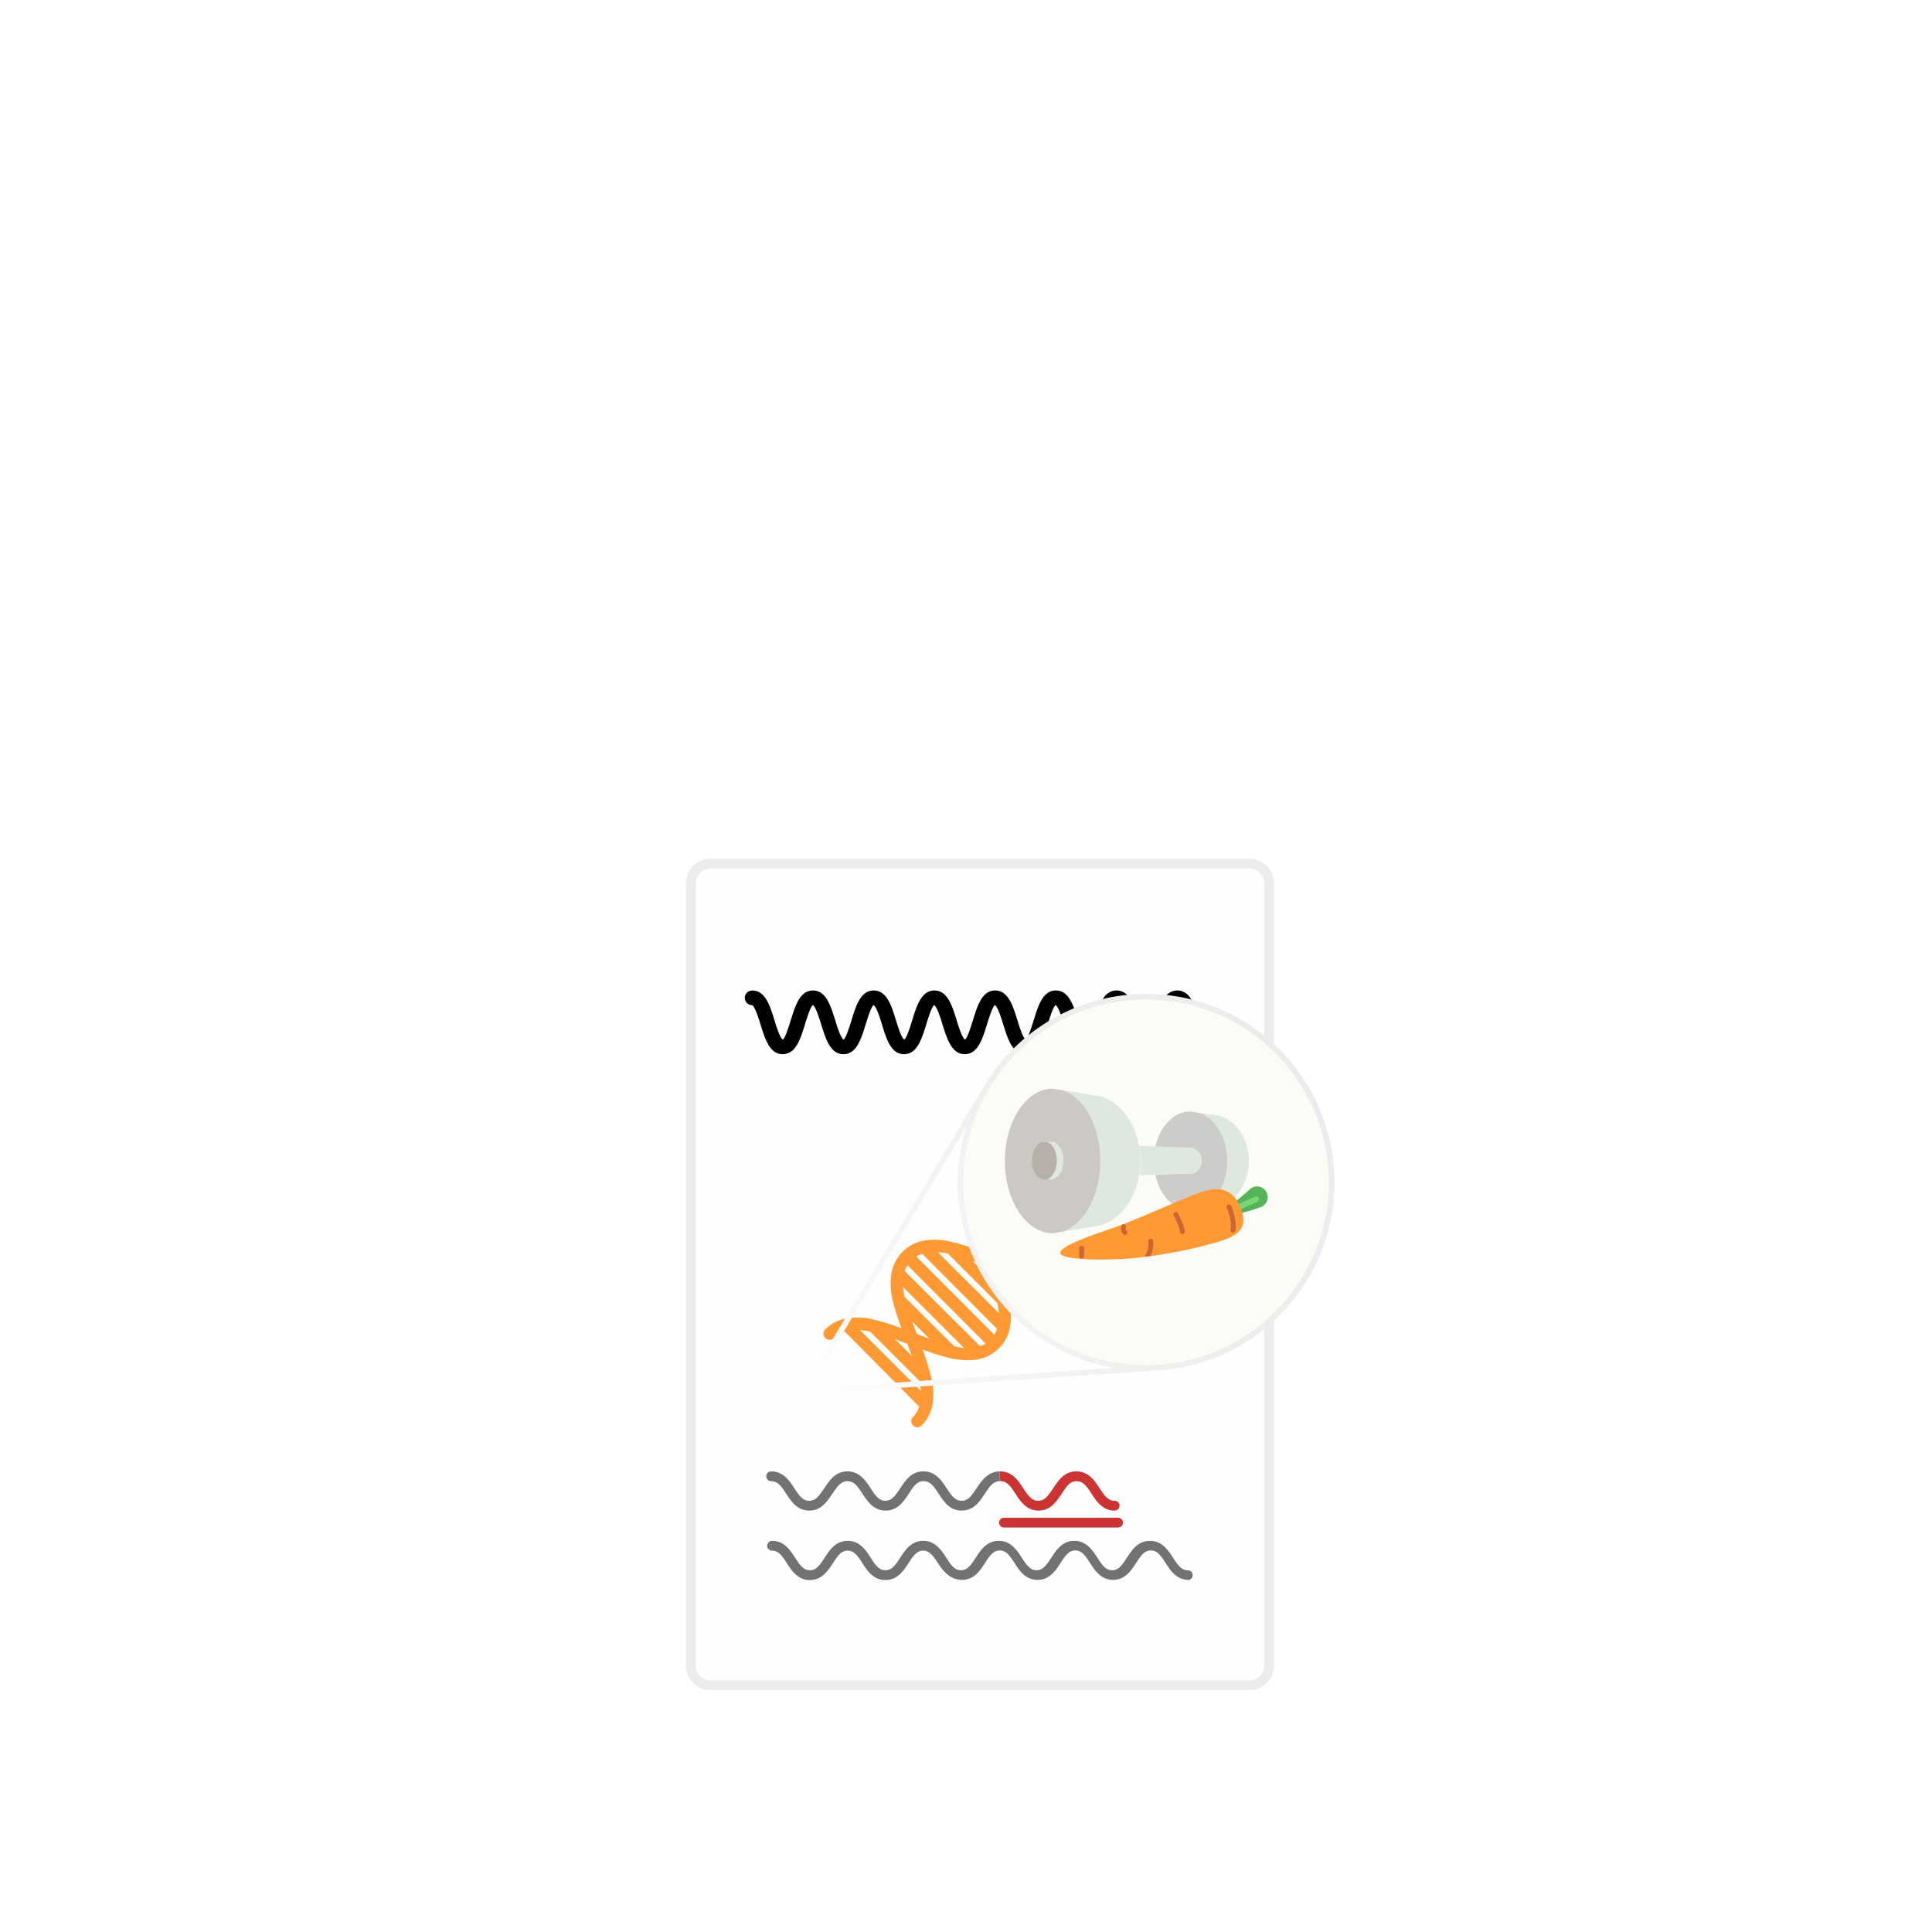 <svg id="report-and-recommend-SVG" xmlns="http://www.w3.org/2000/svg" xmlns:xlink="http://www.w3.org/1999/xlink" viewBox="0 0 276 276">
    <defs>
        <style>
            #report-and-recommend-SVG .a{fill:#fefefe;}
            #report-and-recommend-SVG .b{fill:#ececec;}
            #report-and-recommend-SVG .c{fill:#727272;}
            #report-and-recommend-SVG .d{fill:#c33;}
            #report-and-recommend-SVG .e{fill:#f93;}
            #report-and-recommend-SVG .f{fill:#fcfcf7;}
            #report-and-recommend-SVG .g{fill:url(#a);}
            #report-and-recommend-SVG .h{fill:#dfe8df;}
            #report-and-recommend-SVG .i{fill:#ceccca;}
            #report-and-recommend-SVG .j{fill:#ccc8c4;}
            #report-and-recommend-SVG .k{fill:#b7afa9;}
            #report-and-recommend-SVG .l{fill:#56b458;}
            #report-and-recommend-SVG .m{fill:#77d678;}
            #report-and-recommend-SVG .n{fill:#c63;}

            #report-and-recommend-SVG g {
                transition-duration: 500ms;
            }

            #report-and-recommend-SVG g:nth-of-type(1) {
                transform: scale(0.7) translate(140px, 155px);
            }

            #report-and-recommend-SVG g:nth-of-type(2) {
                transform: scale(0.4) translate(200px, 355px);
                filter: opacity(0);
            }

            #report-and-reccommendations:hover g:nth-of-type(1) {
                transform:translate(50px, 105px) scale(0.77);
            }

            #report-and-reccommendations:hover g:nth-of-type(2) {
                transform: scale(0.77) translate(60px, 140px);
                filter: opacity(1);
            }
        </style>
        <linearGradient id="a" x1="91.05" y1="138.24" x2="272.23" y2="29.51" gradientUnits="userSpaceOnUse">
        <stop offset="0" stop-color="#fefefe"/>
        <stop offset="0.12" stop-color="#f9f9f9"/>
        <stop offset="0.51" stop-color="#efefef"/>
        <stop offset="1" stop-color="#ececec"/>
        </linearGradient>
    </defs>
    <g>
        <rect class="a" x="1" y="21.25" width="118" height="167.68" rx="4"/>
        <path class="b" d="M115,22.25a3,3,0,0,1,3,3V184.93a3,3,0,0,1-3,3H5a3,3,0,0,1-3-3V25.25a3,3,0,0,1,3-3H115m0-2H5a5,5,0,0,0-5,5V184.93a5,5,0,0,0,5,5H115a5,5,0,0,0,5-5V25.25a5,5,0,0,0-5-5Z"/>
        <path d="M106.49,60.14c-2.66,0-3.61-3.08-4.54-6.06-.39-1.28-1.14-3.68-1.71-3.95-.48.27-1.23,2.67-1.63,3.95-.92,3-1.88,6.06-4.53,6.06s-3.61-3.08-4.54-6.06c-.39-1.28-1.14-3.68-1.71-3.95-.48.27-1.22,2.67-1.62,3.95-.92,3-1.88,6.06-4.53,6.06s-3.61-3.08-4.53-6.06c-.4-1.28-1.14-3.68-1.72-3.95-.48.27-1.22,2.67-1.62,3.95-.92,3-1.87,6.06-4.53,6.06s-3.61-3.08-4.53-6.06c-.4-1.28-1.14-3.68-1.71-3.95-.48.27-1.22,2.67-1.62,3.95-.93,3-1.88,6.06-4.53,6.06s-3.61-3.08-4.54-6.06c-.39-1.28-1.14-3.68-1.71-3.95-.47.27-1.22,2.67-1.61,3.95-.93,3-1.88,6.06-4.53,6.06S40.89,57.06,40,54.08c-.4-1.28-1.15-3.68-1.72-3.95-.48.27-1.22,2.67-1.62,3.95-.92,3-1.87,6.06-4.53,6.06s-3.61-3.08-4.53-6.06c-.4-1.28-1.14-3.68-1.71-3.95-.48.27-1.22,2.67-1.62,3.95-.92,3-1.88,6.06-4.53,6.06s-3.61-3.08-4.53-6.06c-.4-1.28-1.15-3.68-1.72-3.95A1.48,1.48,0,0,1,12,48.64a1.52,1.52,0,0,1,1.52-1.5c2.65,0,3.61,3.08,4.53,6.06.4,1.28,1.14,3.68,1.71,3.95.48-.27,1.22-2.67,1.62-3.95.93-3,1.88-6.06,4.53-6.06s3.61,3.08,4.54,6.06c.39,1.28,1.14,3.68,1.71,3.95.48-.27,1.22-2.67,1.62-3.95.92-3,1.87-6.06,4.53-6.06s3.61,3.08,4.53,6.06c.4,1.28,1.14,3.68,1.71,3.95.48-.27,1.22-2.67,1.62-3.95.92-3,1.88-6.06,4.53-6.06s3.61,3.08,4.53,6.06c.4,1.28,1.14,3.68,1.71,3.95.48-.27,1.22-2.67,1.62-3.95.92-3,1.88-6.06,4.53-6.06s3.61,3.08,4.54,6.06c.39,1.28,1.14,3.68,1.71,3.95.48-.27,1.22-2.67,1.62-3.95.92-3,1.87-6.06,4.53-6.06S79.09,50.22,80,53.2c.4,1.28,1.14,3.68,1.71,3.95.48-.27,1.23-2.67,1.63-3.95.92-3,1.87-6.06,4.53-6.06s3.61,3.08,4.53,6.06c.4,1.28,1.14,3.68,1.71,3.95.49-.27,1.23-2.67,1.63-3.95.92-3,1.88-6.06,4.53-6.06s3.62,3.08,4.54,6.06c.4,1.28,1.14,3.68,1.71,3.95A1.48,1.48,0,0,1,108,58.64,1.52,1.52,0,0,1,106.49,60.14Z"/>
        <path class="c" d="M64,145.28v2c-1.28.05-2,1-3,2.53s-2.24,3.47-4.73,3.47-3.73-1.93-4.73-3.47-1.72-2.53-3.06-2.53-2,1-3,2.53-2.24,3.47-4.73,3.47S37,151.35,36,149.81s-1.72-2.53-3.05-2.53-2,1-3.06,2.53-2.24,3.47-4.73,3.47-3.73-1.93-4.73-3.47-1.71-2.53-3.05-2.53a1,1,0,1,1,0-2c2.49,0,3.73,1.92,4.73,3.45s1.72,2.55,3.05,2.55,2-1,3.06-2.56,2.24-3.44,4.73-3.44,3.73,1.92,4.73,3.45,1.71,2.55,3,2.55,2-1,3.05-2.56,2.24-3.44,4.73-3.44,3.73,1.92,4.73,3.44,1.72,2.56,3.06,2.56,2-1,3.05-2.56S61.6,145.33,64,145.28Z"/>
        <path class="d" d="M88.17,156.74H64.9a1,1,0,0,1,0-2H88.17a1,1,0,1,1,0,2Z"/>
        <path class="d" d="M88.48,152.28a1,1,0,0,1-1,1c-2.49,0-3.73-1.93-4.73-3.47s-1.72-2.53-3.06-2.53-2,1-3,2.53-2.25,3.47-4.74,3.47-3.73-1.93-4.73-3.47-1.72-2.53-3-2.53H64v-2h.1c2.49,0,3.73,1.92,4.73,3.44s1.72,2.56,3.05,2.56,2-1,3.06-2.56,2.24-3.44,4.73-3.44,3.74,1.92,4.74,3.44,1.72,2.56,3,2.56A1,1,0,0,1,88.48,152.28Z"/>
        <path class="c" d="M102.58,167.42c-2.48,0-3.72-1.92-4.71-3.46s-1.71-2.54-3-2.54-2,1-3,2.54-2.23,3.46-4.71,3.46-3.72-1.92-4.71-3.46-1.71-2.54-3-2.54-2,1-3,2.54-2.23,3.46-4.71,3.46-3.72-1.92-4.71-3.46-1.71-2.54-3-2.54-2,1-3,2.54-2.23,3.46-4.71,3.46S52.4,165.5,51.41,164s-1.71-2.54-3-2.54-2,1-3,2.54-2.23,3.46-4.71,3.46-3.72-1.92-4.71-3.46-1.71-2.54-3-2.54-2,1-3,2.54-2.23,3.46-4.71,3.46-3.72-1.92-4.71-3.46-1.71-2.54-3-2.54a1,1,0,1,1,0-2c2.48,0,3.71,1.92,4.71,3.46s1.7,2.54,3,2.54,2-1,3-2.54,2.23-3.46,4.71-3.46,3.72,1.92,4.71,3.46,1.7,2.54,3,2.54,2-1,3-2.54,2.23-3.46,4.71-3.46,3.71,1.92,4.71,3.46,1.7,2.54,3,2.54,2-1,3-2.54,2.23-3.46,4.71-3.46,3.71,1.92,4.71,3.46,1.71,2.54,3,2.54,2-1,3-2.54,2.23-3.46,4.71-3.46,3.72,1.92,4.72,3.46,1.7,2.54,3,2.54,2-1,3-2.54,2.23-3.46,4.72-3.46,3.71,1.92,4.71,3.46,1.71,2.54,3,2.54a1,1,0,1,1,0,2Z"/>
        <path class="e" d="M95.68,86.61a1.25,1.25,0,0,0-1.77,0A5.52,5.52,0,0,1,91.73,88L76.4,72.62a5.64,5.64,0,0,1,1.34-2.17A1.25,1.25,0,1,0,76,68.68a8.11,8.11,0,0,0-2.21,4A13.82,13.82,0,0,0,74,78.78a46,46,0,0,0,1.73,5.54,44.37,44.37,0,0,0-5.53-1.74,13.8,13.8,0,0,0-6.07-.22,8.13,8.13,0,0,0-6.24,6.24,14,14,0,0,0,.22,6.07,43.86,43.86,0,0,0,1.74,5.53,44.81,44.81,0,0,0-5.53-1.73,13.83,13.83,0,0,0-6.07-.23A8.2,8.2,0,0,0,42,104.48a14,14,0,0,0,.23,6.07A44.94,44.94,0,0,0,44,116.09a44.37,44.37,0,0,0-5.53-1.74,13.76,13.76,0,0,0-6.06-.22,8.09,8.09,0,0,0-4,2.18l0,0-.11.13a1.25,1.25,0,0,0,1.7,1.78l.21-.15.07-.1a5.61,5.61,0,0,1,2.09-1.26L47.6,132.08a5.49,5.49,0,0,1-1.34,2.18l-.14.16A1.25,1.25,0,0,0,48,136l.1-.09A8.18,8.18,0,0,0,50.23,132a13.82,13.82,0,0,0-.23-6.07,45.35,45.35,0,0,0-1.73-5.53,44.51,44.51,0,0,0,5.54,1.74,17.17,17.17,0,0,0,3.76.46,10.47,10.47,0,0,0,2.3-.24,8.14,8.14,0,0,0,4-2.21,8,8,0,0,0,2.2-4,13.81,13.81,0,0,0-.22-6.07,43.76,43.76,0,0,0-1.74-5.53,43.9,43.9,0,0,0,5.54,1.73,13.82,13.82,0,0,0,6.07.23A8.2,8.2,0,0,0,82,100.22a13.78,13.78,0,0,0-.23-6.06A45.48,45.48,0,0,0,80,88.62a44.37,44.37,0,0,0,5.53,1.74,13.81,13.81,0,0,0,6.07.22,8.12,8.12,0,0,0,4-2.2A1.27,1.27,0,0,0,95.68,86.61ZM86.46,88,76.37,77.9a15.18,15.18,0,0,1-.29-2.06L88.52,88.28A17.07,17.07,0,0,1,86.46,88ZM81.4,86.46l-2.55-1c-.32-.85-.64-1.7-.95-2.55Zm-5.55,17.38L60.51,88.51a5.94,5.94,0,0,1,.57-1.19l16,16A5,5,0,0,1,75.85,103.84Zm-5.28,0L60.49,93.78a17.07,17.07,0,0,1-.3-2.06l12.44,12.44A13.84,13.84,0,0,1,70.57,103.86ZM63,101.39q-.49-1.27-1-2.55l3.51,3.5Zm-.12-15.84A5.94,5.94,0,0,1,64,85l15.33,15.33a5,5,0,0,1-.57,1.19Zm4.4-.89a16.79,16.79,0,0,1,2.06.3L79.4,95a15.18,15.18,0,0,1,.29,2.06Zm7.12,1.82,2.55,1c.32.84.64,1.69,1,2.54ZM60,119.73,44.63,104.39a5.67,5.67,0,0,1,.57-1.19l15.95,16A5.94,5.94,0,0,1,60,119.73Zm-5.27,0L44.61,109.66a13.72,13.72,0,0,1-.3-2l12.44,12.44A17.07,17.07,0,0,1,54.69,119.75Zm-7.61-2.48c-.32-.85-.64-1.7-.95-2.55l3.5,3.51ZM47,101.44a5,5,0,0,1,1.19-.57L63.49,116.2a5.67,5.67,0,0,1-.57,1.19Zm4.4-.89a15.18,15.18,0,0,1,2.06.29l10.08,10.08a17.36,17.36,0,0,1,.3,2.06Zm7.12,1.82,2.54.95q.49,1.28,1,2.55ZM37.55,116.73l10.08,10.08a15,15,0,0,1,.29,2.05L35.49,116.43A17.07,17.07,0,0,1,37.55,116.73Zm5.06,1.52,2.54,1c.32.84.64,1.69,1,2.54Z"/>
    </g>
    <g>
    <circle class="f" cx="209.32" cy="66.76" r="65.79"/>
    <path class="g" d="M266.7,32.12a67.25,67.25,0,0,0-115.32,1,1.27,1.27,0,0,0-.1.12L86.5,141.46a1,1,0,0,0,0,1,1,1,0,0,0,.86.48h.06L214,134.38l0,0A67.26,67.26,0,0,0,266.7,32.12ZM145.06,47.51a67.15,67.15,0,0,0,52.6,86L89.2,140.85Zm98.36,75.42A65,65,0,0,1,214,132.39h-.1l-1.53.11a65.86,65.86,0,0,1-18.27-1.75A65.29,65.29,0,0,1,145.85,52a66.18,66.18,0,0,1,6.88-17.32l.26-.43s0-.07,0-.1a65.29,65.29,0,1,1,90.39,88.77Z"/>
    <path class="h" d="M230.25,43.3a8.79,8.79,0,0,0-1.82-.83l3.64.61a11.22,11.22,0,0,1,4.4.73C242,45.9,246,52.13,246,59.61s-4,13.71-9.53,15.8a11,11,0,0,1-4.4.73l-3.64.61a9.3,9.3,0,0,0,1.82-.82c4.73-2.66,8.08-8.92,8.08-16.32S235,46,230.25,43.3Z"/>
    <path class="i" d="M225.17,55l-12.53-.54c1.58-7,6.38-12.29,12.19-12.51h.37l3.23.53a8.79,8.79,0,0,1,1.82.83c4.73,2.65,8.08,8.91,8.08,16.31S235,73.27,230.25,75.93a9.3,9.3,0,0,1-1.82.82l-3.23.53h0a2.16,2.16,0,0,1-.36,0c-5.85-.22-10.69-5.57-12.22-12.69l12-.51,1.42,0h0a4.49,4.49,0,0,0,3.08-4.47A4.36,4.36,0,0,0,225.59,55Z"/>
    <path class="h" d="M206.82,54.19l5.82.26,12.53.54.42,0a4.36,4.36,0,0,1,3.57,4.54A4.49,4.49,0,0,1,226.08,64h0l-1.42,0-12,.51-5.74.24a31.68,31.68,0,0,0,.45-5.22A29.14,29.14,0,0,0,206.82,54.19Z"/>
    <path class="h" d="M179.39,34.3l10.51,1.75h0l3.08.51s0,0,0,0c6.78,1.92,12.2,8.73,13.8,17.62a29.14,29.14,0,0,1,.5,5.42,31.68,31.68,0,0,1-.45,5.22c-1.57,9-7,15.89-13.85,17.82l-3.1.52-10.49,1.74a14,14,0,0,0,4.72-2.63c4.19-3.46,7.34-9.54,8.45-16.84a39.58,39.58,0,0,0,.44-5.83,37.09,37.09,0,0,0-.48-6c-1.12-7.22-4.25-13.21-8.41-16.64A13.72,13.72,0,0,0,179.39,34.3Z"/>
    <path class="h" d="M174.23,52.91a2.46,2.46,0,0,0-.38-.14l.77,0,1.64.08h0c2,.66,3.57,3.36,3.57,6.6s-1.58,6-3.68,6.64h0l-1.44.06-.94,0a3.06,3.06,0,0,0,.48-.17c1.88-.83,3.24-3.45,3.24-6.58S176.11,53.73,174.23,52.91Z"/>
    <path class="j" d="M159.55,66.82c2,10.29,8.15,18.14,15.7,18.6a7.39,7.39,0,0,0,1.05,0h0l3.08-.51h0a14,14,0,0,0,4.72-2.63c4.19-3.46,7.34-9.54,8.45-16.84a39.58,39.58,0,0,0,.44-5.83,37.09,37.09,0,0,0-.48-6c-1.12-7.22-4.25-13.21-8.41-16.64a13.72,13.72,0,0,0-4.76-2.64l-.07,0-3-.5h0c-.35,0-.69,0-1,0-7.49.46-13.63,8.19-15.66,18.36a39,39,0,0,0-.72,7.45A38.18,38.18,0,0,0,159.55,66.82Zm12.14-13.89a2.84,2.84,0,0,1,.68-.22h0l1.46.06h0l.77,0,1.64.08h0c2,.66,3.57,3.36,3.57,6.6s-1.58,6-3.68,6.64h0l-1.44.06-.94,0h0l-1.27,0h0a3.12,3.12,0,0,1-.8-.26c-1.84-.88-3.17-3.48-3.17-6.53S169.83,53.78,171.69,52.93Z"/>
    <path class="k" d="M168.48,59.49c0-3.09,1.35-5.71,3.21-6.56a2.84,2.84,0,0,1,.68-.22h0l1.46.06h0a2.46,2.46,0,0,1,.38.14c1.88.82,3.25,3.45,3.25,6.57s-1.36,5.75-3.24,6.58a3.06,3.06,0,0,1-.48.17h0l-1.27,0h0a3.12,3.12,0,0,1-.8-.26C169.81,65.14,168.48,62.54,168.48,59.49Z"/>
    <path class="l" d="M239.37,75.37c.54-.34,1.14-.76,1.73-1.19s1.18-.91,1.76-1.38l1.73-1.46c.57-.49,1.13-1,1.65-1.49a3.81,3.81,0,1,1,5.26,5.51,3.9,3.9,0,0,1-1.28.81l-.13,0c-.8.29-1.57.55-2.35.81s-1.56.49-2.34.71-1.58.44-2.39.64a25,25,0,0,1-2.55.51,1.85,1.85,0,0,1-2.1-1.58,1.84,1.84,0,0,1,.86-1.84Z"/>
    <path class="m" d="M237.45,79.35a1,1,0,0,1-.41-1.91l11.17-5.07a1,1,0,0,1,.83,1.82l-11.17,5.07A.91.91,0,0,1,237.45,79.35Z"/>
    <path class="e" d="M234.72,88.61a167.52,167.52,0,0,1-23.85,5l-1.87.24c-1.67.21-3.34.4-5,.56-5,.48-25.33,1.12-25.32-2,0-2.95,16.46-7.86,21.78-9.93l.38-.14h0l.36-.15c7.93-3.1,15.7-6.59,23.55-9.84,6.05-2.5,13-4.94,17,1.4q.33.54.63,1.14a18.89,18.89,0,0,1,1.32,3.37C245.23,84,241.76,86.56,234.72,88.61Z"/>
    <path class="n" d="M186.14,94.47a.86.86,0,0,1-.74-1l0-.37a5.52,5.52,0,0,0,0-2.06.86.86,0,0,1,.73-1,.84.84,0,0,1,1,.72,7.31,7.31,0,0,1,0,2.55l-.05.35a.86.86,0,0,1-1,.74Z"/>
    <path class="n" d="M240.19,85.26l-.16,0a.86.86,0,0,1-.54-1.09c.31-.93.13-4.5-1.32-7.71a.86.86,0,1,1,1.56-.71c1.49,3.28,1.93,7.36,1.38,9A.85.85,0,0,1,240.19,85.26Z"/>
    <path class="n" d="M201.66,86.07a.84.84,0,0,1-.55-.31,3,3,0,0,1-.54-3.14.86.86,0,0,1,1.53.77c-.26.51.33,1.27.33,1.28a.86.86,0,0,1-.77,1.4Z"/>
    <path class="n" d="M222.16,85.69a.85.85,0,0,1-.74-.81c-.08-1.39-1.57-4.46-2.21-5.78a.86.86,0,0,1,1.55-.75c1.18,2.44,2.29,4.91,2.37,6.44a.86.86,0,0,1-.81.91Z"/>
    <path class="n" d="M210.87,93.6l-1.87.24a1,1,0,0,1,.08-.47,8.21,8.21,0,0,0,1-5,.86.86,0,0,1,.75-.95.87.87,0,0,1,1,.75A9.58,9.58,0,0,1,210.87,93.6Z"/>
    </g>
</svg>
